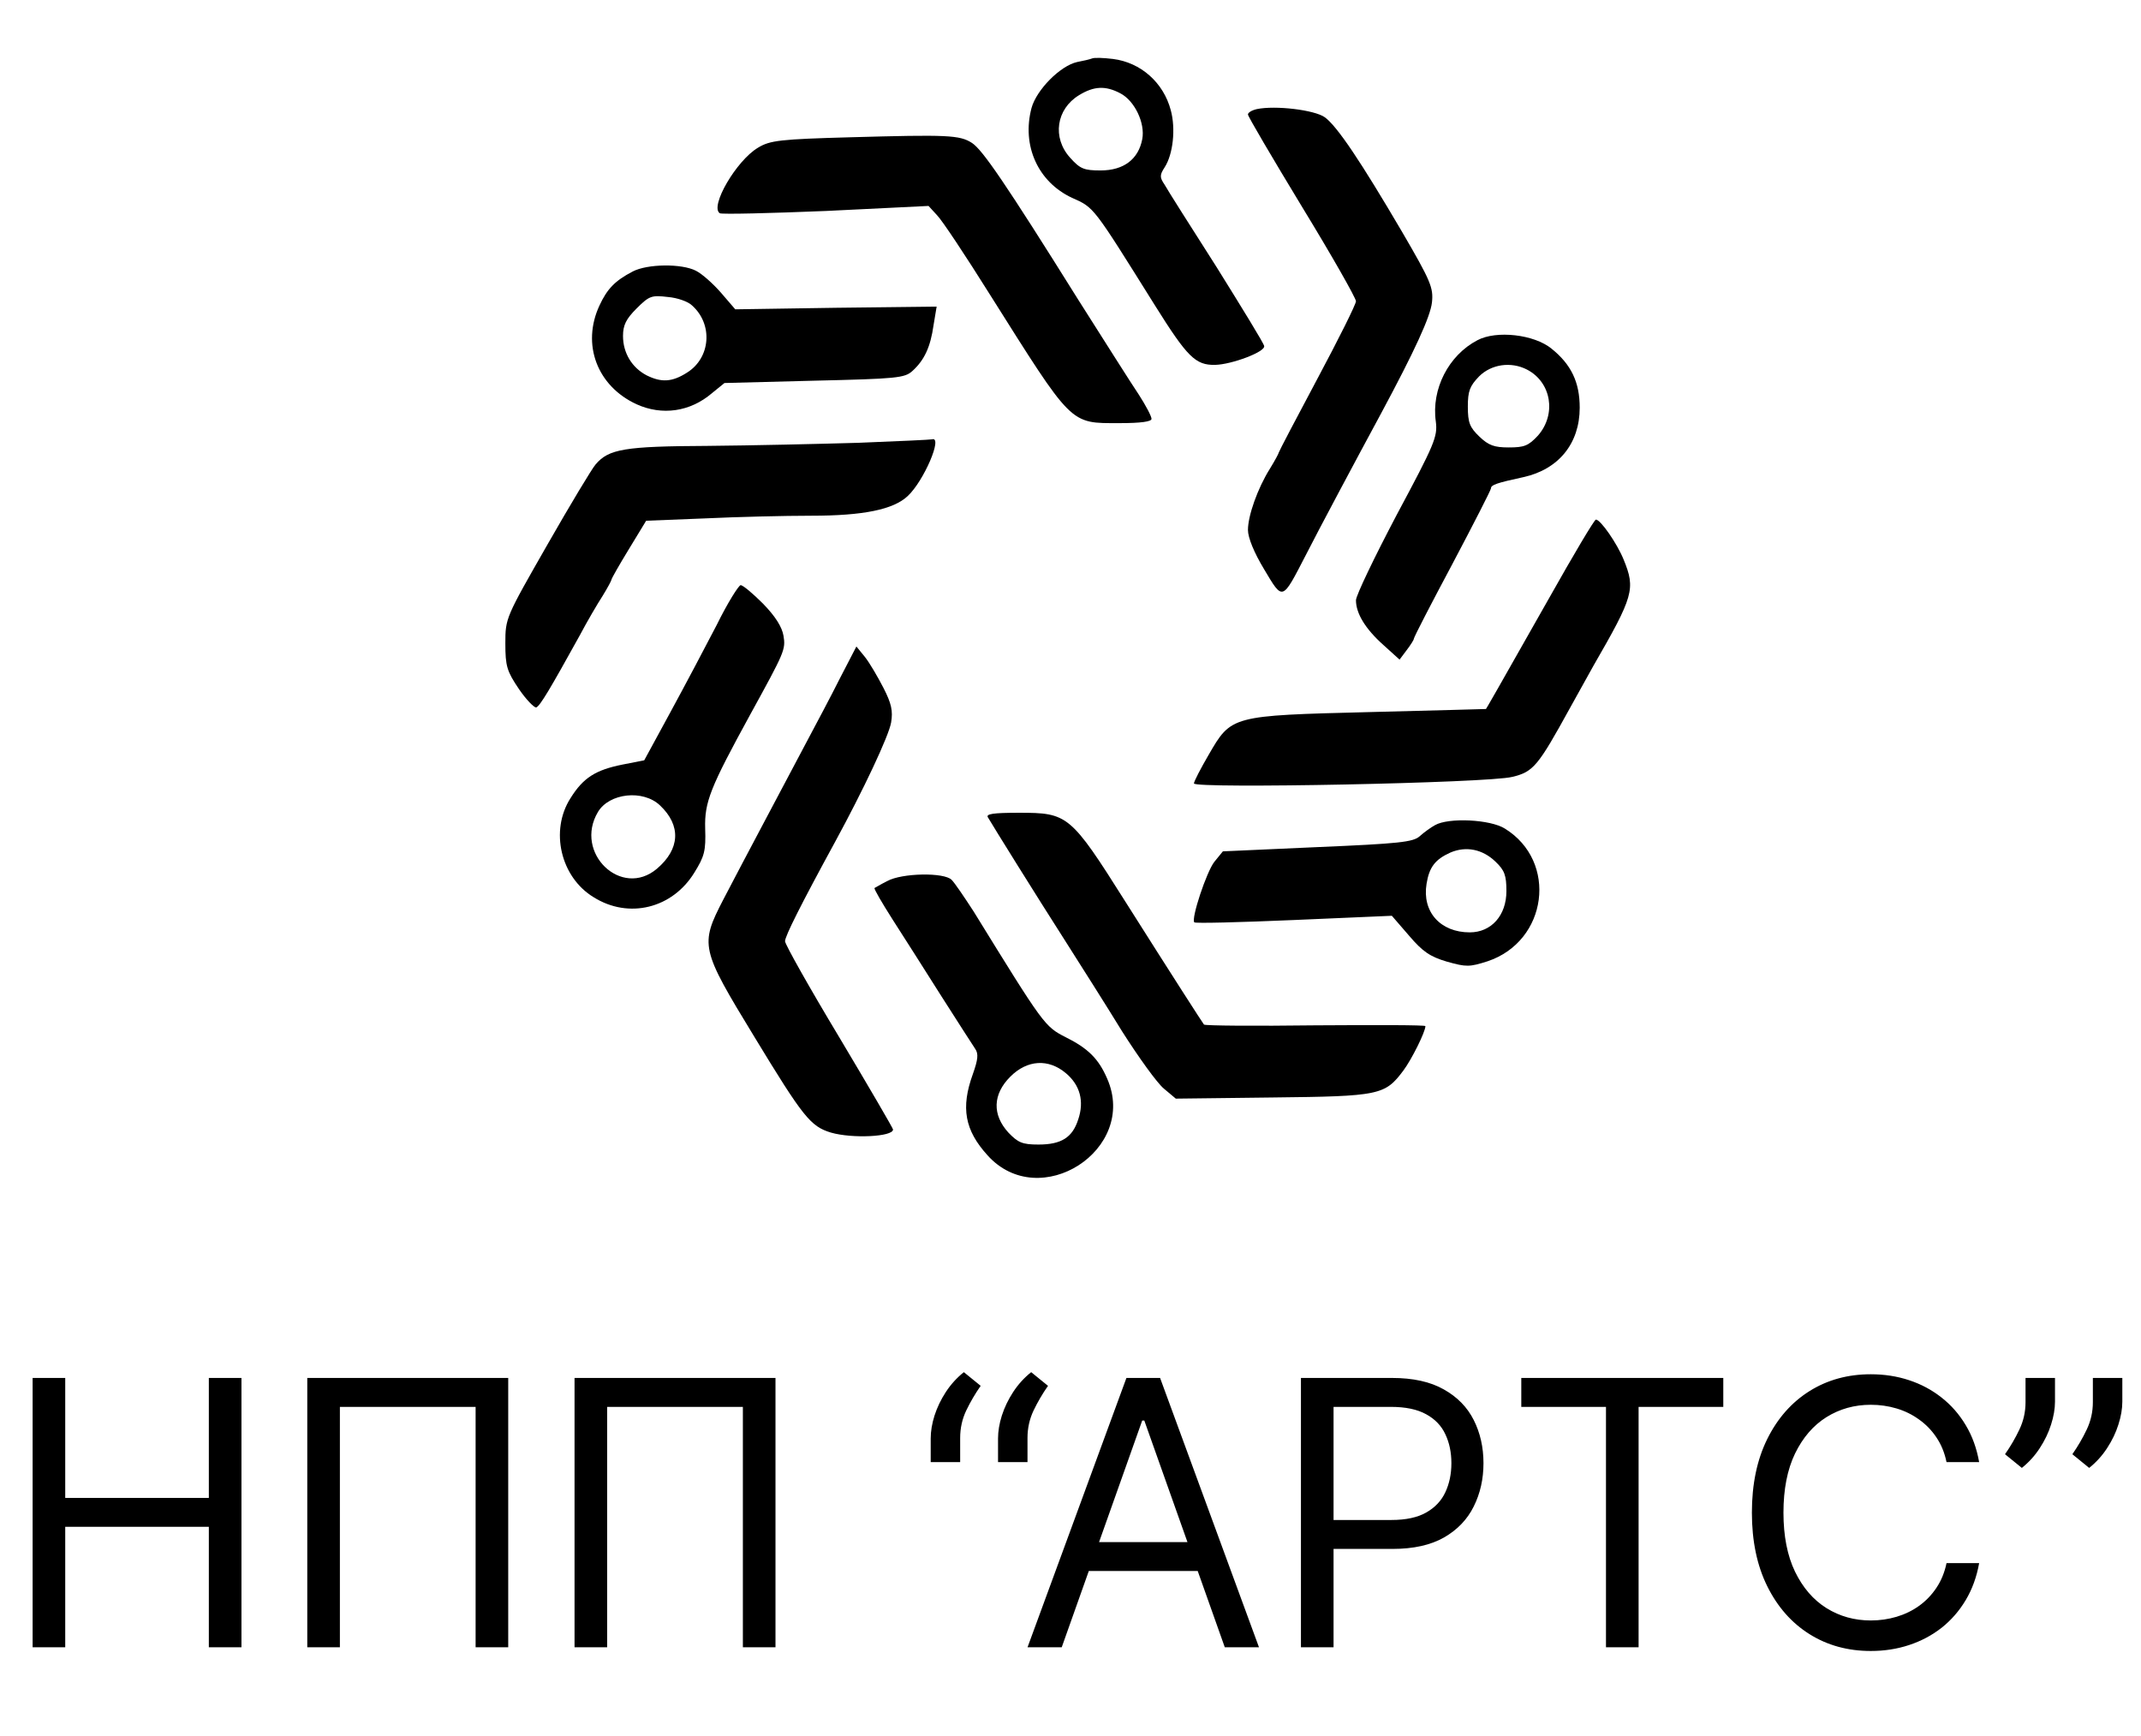 <svg width="555" height="450" viewBox="0 0 555 450" fill="none" xmlns="http://www.w3.org/2000/svg">
<path d="M283 15.181C282.5 15.381 280.8 15.781 279.2 16.081C274.8 17.081 268.7 23.281 267.4 27.981C264.8 37.781 269.1 47.181 277.9 51.281C283.7 53.881 283.2 53.281 299.4 79.181C307.8 92.581 309.9 94.681 315 94.581C319.3 94.481 328.1 91.181 327.7 89.681C327.6 88.981 322 79.881 315.4 69.281C308.7 58.781 302.6 49.181 301.9 47.881C300.6 45.981 300.6 45.381 301.9 43.381C304.1 39.981 304.8 33.381 303.5 28.581C301.6 21.381 295.7 16.181 288.5 15.281C286 14.981 283.6 14.881 283 15.181ZM290.4 24.181C294.1 26.081 296.9 31.881 296.1 36.081C295.1 41.281 291.3 44.181 285.3 44.181C281 44.181 280 43.781 277.4 40.881C272.7 35.681 273.8 28.281 279.7 24.681C283.6 22.281 286.6 22.181 290.4 24.181Z" fill="black"/>
<path d="M325.8 28.281C324.5 28.581 323.5 29.181 323.5 29.681C323.5 30.181 329.8 40.881 337.5 53.581C345.2 66.181 351.5 77.281 351.5 78.081C351.5 78.881 347 87.881 341.5 98.181C336 108.481 331.5 117.081 331.5 117.281C331.5 117.481 330.5 119.381 329.2 121.481C326 126.581 323.5 133.681 323.5 137.381C323.5 139.381 325.1 143.281 327.7 147.581C332.6 155.781 332.3 155.881 338.5 143.881C341.8 137.381 351.3 119.581 358 107.181C366.7 90.981 370.8 82.081 371.2 78.381C371.6 74.581 370.9 72.881 363.5 60.181C352.7 41.781 346.6 32.681 343.4 30.381C340.7 28.481 330.6 27.281 325.8 28.281Z" fill="black"/>
<path d="M220.5 35.581C202.3 36.081 199.6 36.381 196.5 38.281C190.9 41.581 183.9 53.581 186.6 55.281C187.2 55.581 199.6 55.281 214.2 54.681L240.7 53.381L242.9 55.781C244.2 57.081 250.3 66.281 256.5 76.181C278.2 110.581 277.2 109.681 290.2 109.681C295.8 109.681 298.5 109.281 298.5 108.581C298.5 107.881 297 105.081 295.2 102.281C293.3 99.481 286.3 88.381 279.5 77.681C260.5 47.281 254.7 38.881 252 37.081C248.8 34.981 245.6 34.881 220.5 35.581Z" fill="black"/>
<path d="M164 70.381C159.4 72.781 157.4 74.881 155.4 79.181C150.7 89.281 154.8 100.081 165 104.781C171.6 107.781 178.9 106.781 184.6 101.881L187.8 99.281L211 98.681C232.5 98.181 234.5 97.981 236.5 96.181C239.6 93.381 241.2 89.981 242 84.281L242.8 79.481L216.7 79.781L190.6 80.181L186.9 75.881C184.9 73.581 182 70.981 180.4 70.181C176.7 68.281 167.8 68.381 164 70.381ZM179.4 79.181C184.9 84.081 184.2 92.781 178.1 96.581C174.2 99.081 171.4 99.181 167.6 97.281C163.8 95.281 161.5 91.481 161.5 87.081C161.5 84.281 162.3 82.681 165 79.981C168.3 76.681 168.9 76.481 173.1 76.981C175.6 77.181 178.4 78.181 179.4 79.181Z" fill="black"/>
<path d="M383 88.181C375.5 92.081 371 100.881 372.2 109.281C372.7 113.181 371.9 115.081 362.1 133.381C356.3 144.381 351.5 154.381 351.5 155.581C351.5 158.981 353.9 162.981 358.6 167.181L362.8 170.981L364.6 168.581C365.6 167.281 366.5 165.881 366.5 165.581C366.5 165.181 371 156.481 376.5 146.181C382 135.781 386.5 126.981 386.5 126.581C386.5 125.681 388 125.181 394.9 123.681C404 121.681 409.5 114.981 409.5 105.681C409.5 99.081 407.3 94.481 402.2 90.381C397.7 86.681 387.9 85.581 383 88.181ZM395.8 95.781C402.2 99.081 403.5 107.381 398.7 112.881C396.2 115.581 395.1 115.981 391.1 115.981C387.4 115.981 385.9 115.481 383.5 113.181C381 110.781 380.5 109.581 380.5 105.381C380.5 101.381 381 100.081 383.4 97.581C386.6 94.381 391.7 93.681 395.8 95.781Z" fill="black"/>
<path d="M222.5 114.781C212.3 115.081 194.7 115.481 183.4 115.581C161.9 115.681 157.8 116.381 154.4 120.381C153.5 121.381 147.9 130.681 141.9 141.181C131.1 160.081 131 160.181 131 166.781C131 172.681 131.4 173.981 134.5 178.581C136.4 181.381 138.5 183.481 139 183.381C140 182.981 142.5 178.781 150.3 164.681C152.2 161.081 154.9 156.481 156.2 154.481C157.5 152.381 158.5 150.481 158.5 150.281C158.5 149.981 160.5 146.481 163 142.381L167.5 134.981L182.6 134.381C191 133.981 203.4 133.681 210.3 133.681C223.8 133.681 231.6 132.081 235.3 128.581C239.5 124.681 244.5 112.981 241.6 113.881C241.3 113.981 232.7 114.381 222.5 114.781Z" fill="black"/>
<path d="M401.6 154.981C387.4 180.081 385.3 183.681 385.2 183.781C385.1 183.781 371.5 184.181 355 184.581C319.1 185.481 319.2 185.481 313.3 195.681C311.2 199.281 309.5 202.581 309.5 203.081C309.5 204.481 385.9 202.981 392 201.381C397.5 200.081 398.7 198.581 407 183.481C409.2 179.481 411.9 174.681 413 172.681C423.5 154.481 424 152.681 420.9 145.081C419.2 140.881 414.9 134.681 413.7 134.681C413.3 134.681 407.9 143.781 401.6 154.981Z" fill="black"/>
<path d="M185.8 161.981C182.9 167.581 177.5 177.781 173.8 184.581L167 197.081L161.4 198.181C154.4 199.581 151.2 201.581 147.9 206.881C142.5 215.281 145.3 227.381 153.9 232.581C163 238.281 174.3 235.481 180 226.181C182.6 221.981 183 220.581 182.8 214.781C182.6 207.881 184.1 204.181 194.5 185.181C203.4 168.981 203.7 168.381 203.1 164.781C202.7 162.481 201 159.781 197.8 156.481C195.2 153.881 192.6 151.681 192 151.681C191.5 151.681 188.6 156.281 185.8 161.981ZM171.1 208.781C176.6 213.981 176.3 220.081 170.3 225.181C161.1 232.981 148.7 221.081 155 210.481C157.9 205.581 166.7 204.581 171.1 208.781Z" fill="black"/>
<path d="M217.7 175.881C215.4 180.481 211.4 187.981 208.9 192.681C203.1 203.681 192.8 222.981 187.5 233.181C181.4 244.981 181.6 245.881 195.5 268.681C208.2 289.581 210.1 291.981 215.4 293.581C220.9 295.181 231.5 294.681 231.5 292.781C231.5 292.481 225.2 281.681 217.5 268.781C209.8 255.981 203.5 244.781 203.5 243.981C203.5 242.681 207.5 234.681 216.5 218.181C223.8 204.781 230.4 190.781 231 187.281C231.5 184.281 231.1 182.381 229 178.281C227.5 175.381 225.4 171.781 224.2 170.281L222 167.581L217.7 175.881Z" fill="black"/>
<path d="M256.1 211.881C257.5 214.281 268.7 232.281 276 243.681C280 249.981 286.8 260.681 290.9 267.381C295.1 273.981 299.9 280.681 301.7 282.181L304.8 284.781L329.9 284.481C357.7 284.181 359 283.881 363.8 277.481C365.9 274.681 369.5 267.481 369.5 265.981C369.5 265.681 356.7 265.681 341 265.781C325.4 265.981 312.4 265.881 312.1 265.581C311.7 265.081 304.1 253.281 291.7 233.681C277.5 211.181 276.8 210.681 264.2 210.681C257.4 210.681 255.5 210.981 256.1 211.881Z" fill="black"/>
<path d="M372 213.881C370.9 214.481 369.1 215.781 368 216.781C366.3 218.281 362.7 218.681 341.5 219.581L317 220.681L314.8 223.381C312.8 225.881 308.7 238.181 309.6 239.081C309.8 239.381 321.4 239.081 335.4 238.481L360.8 237.381L365.3 242.581C368.8 246.681 370.7 247.981 375.1 249.281C380.1 250.681 380.9 250.681 385.6 249.181C401.2 243.981 403.9 223.281 390.1 214.781C386.3 212.381 375.5 211.881 372 213.881ZM387.7 223.381C390 225.581 390.5 226.881 390.5 230.981C390.5 237.281 386.6 241.681 381 241.681C373.4 241.681 368.6 236.381 369.8 229.081C370.5 224.781 372 222.781 376 220.981C380 219.281 384.3 220.081 387.7 223.381Z" fill="black"/>
<path d="M230 228.381C228.4 229.181 226.9 230.081 226.7 230.181C226.5 230.381 228.6 233.981 231.4 238.381C234.2 242.681 239.8 251.581 244 258.181C248.2 264.781 252.2 270.981 252.8 271.881C253.7 273.181 253.5 274.681 252.2 278.381C249 287.181 250.1 292.981 256 299.481C269.5 314.481 295.1 297.981 287 279.581C284.8 274.481 282.1 271.781 276.3 268.881C270.8 266.081 270.6 265.781 252.4 236.281C250 232.581 247.5 228.881 246.7 228.081C244.8 226.081 233.8 226.281 230 228.381ZM276.3 278.181C280 281.281 281.1 285.481 279.5 290.181C278 294.881 275.1 296.681 269.2 296.681C265 296.681 263.9 296.181 261.4 293.581C257.2 288.981 257.3 283.681 261.9 279.081C266.3 274.681 271.8 274.381 276.3 278.181Z" fill="black"/>
<path d="M8.455 427V357.182H16.909V388.273H54.136V357.182H62.591V427H54.136V395.773H16.909V427H8.455ZM131.744 357.182V427H123.29V364.682H88.108V427H79.653V357.182H131.744ZM201.026 357.182V427H192.571V364.682H157.389V427H148.935V357.182H201.026ZM241.261 379V372.864C241.261 371 241.591 369.023 242.25 366.932C242.932 364.818 243.909 362.784 245.182 360.83C246.477 358.852 248.034 357.136 249.852 355.682L254.216 359.227C252.784 361.273 251.534 363.409 250.466 365.636C249.42 367.841 248.898 370.205 248.898 372.727V379H241.261ZM258.716 379V372.864C258.716 371 259.045 369.023 259.705 366.932C260.386 364.818 261.364 362.784 262.636 360.83C263.932 358.852 265.489 357.136 267.307 355.682L271.67 359.227C270.239 361.273 268.989 363.409 267.92 365.636C266.875 367.841 266.352 370.205 266.352 372.727V379H258.716ZM275.224 427H266.361L291.997 357.182H300.724L326.361 427H317.497L296.634 368.227H296.088L275.224 427ZM278.497 399.727H314.224V407.227H278.497V399.727ZM337.236 427V357.182H360.827C366.304 357.182 370.781 358.17 374.259 360.148C377.759 362.102 380.349 364.75 382.031 368.091C383.713 371.432 384.554 375.159 384.554 379.273C384.554 383.386 383.713 387.125 382.031 390.489C380.372 393.852 377.804 396.534 374.327 398.534C370.849 400.511 366.395 401.5 360.963 401.5H344.054V394H360.69C364.44 394 367.452 393.352 369.724 392.057C371.997 390.761 373.645 389.011 374.668 386.807C375.713 384.58 376.236 382.068 376.236 379.273C376.236 376.477 375.713 373.977 374.668 371.773C373.645 369.568 371.986 367.841 369.69 366.591C367.395 365.318 364.349 364.682 360.554 364.682H345.69V427H337.236ZM394.355 364.682V357.182H446.719V364.682H424.764V427H416.31V364.682H394.355ZM513.043 379H504.588C504.088 376.568 503.213 374.432 501.963 372.591C500.736 370.75 499.236 369.205 497.463 367.955C495.713 366.682 493.77 365.727 491.634 365.091C489.497 364.455 487.27 364.136 484.952 364.136C480.724 364.136 476.895 365.205 473.463 367.341C470.054 369.477 467.338 372.625 465.315 376.784C463.315 380.943 462.315 386.045 462.315 392.091C462.315 398.136 463.315 403.239 465.315 407.398C467.338 411.557 470.054 414.705 473.463 416.841C476.895 418.977 480.724 420.045 484.952 420.045C487.27 420.045 489.497 419.727 491.634 419.091C493.77 418.455 495.713 417.511 497.463 416.261C499.236 414.989 500.736 413.432 501.963 411.591C503.213 409.727 504.088 407.591 504.588 405.182H513.043C512.406 408.75 511.247 411.943 509.565 414.761C507.884 417.58 505.793 419.977 503.293 421.955C500.793 423.909 497.986 425.398 494.872 426.42C491.781 427.443 488.474 427.955 484.952 427.955C478.997 427.955 473.702 426.5 469.065 423.591C464.429 420.682 460.781 416.545 458.122 411.182C455.463 405.818 454.134 399.455 454.134 392.091C454.134 384.727 455.463 378.364 458.122 373C460.781 367.636 464.429 363.5 469.065 360.591C473.702 357.682 478.997 356.227 484.952 356.227C488.474 356.227 491.781 356.739 494.872 357.761C497.986 358.784 500.793 360.284 503.293 362.261C505.793 364.216 507.884 366.602 509.565 369.42C511.247 372.216 512.406 375.409 513.043 379ZM532.705 357.182V363.318C532.705 365.182 532.364 367.17 531.682 369.284C531.023 371.375 530.045 373.409 528.75 375.386C527.477 377.341 525.932 379.045 524.114 380.5L519.75 376.955C521.182 374.909 522.42 372.784 523.466 370.58C524.534 368.352 525.068 365.977 525.068 363.455V357.182H532.705ZM550.159 357.182V363.318C550.159 365.182 549.818 367.17 549.136 369.284C548.477 371.375 547.5 373.409 546.205 375.386C544.932 377.341 543.386 379.045 541.568 380.5L537.205 376.955C538.636 374.909 539.875 372.784 540.92 370.58C541.989 368.352 542.523 365.977 542.523 363.455V357.182H550.159Z" fill="black"/>
</svg>
